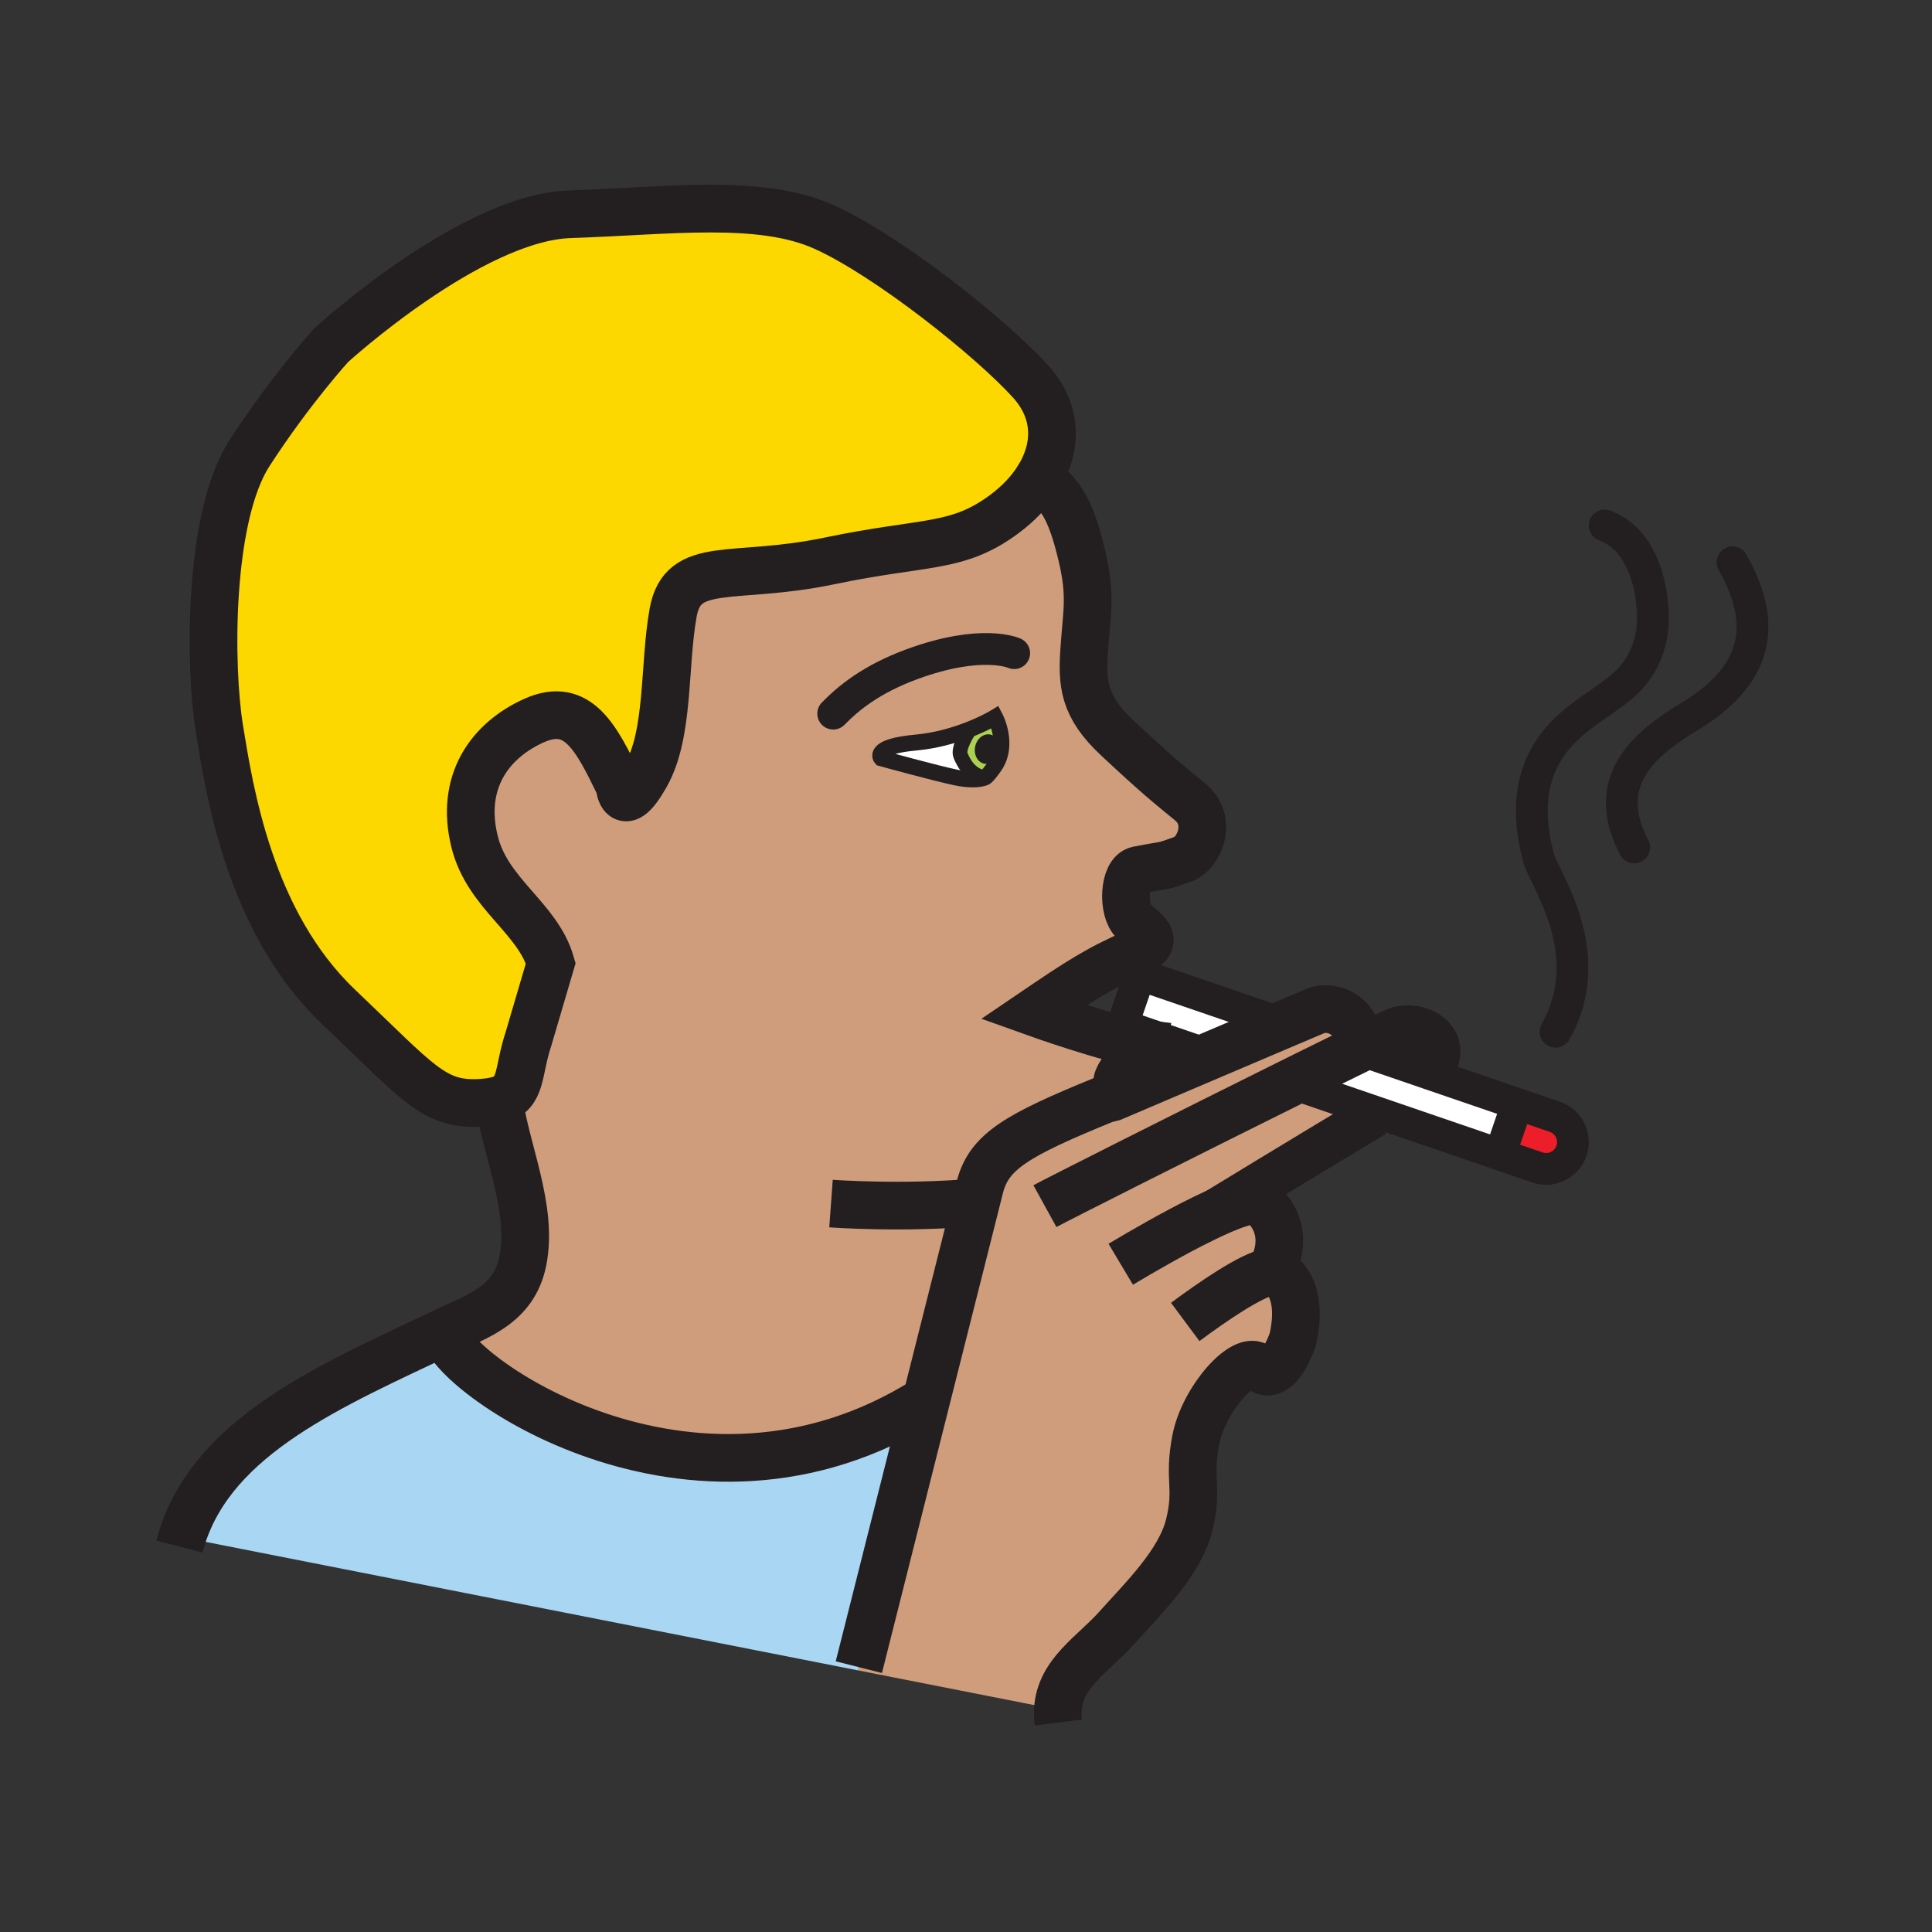 <?xml version="1.0"?><svg xmlns="http://www.w3.org/2000/svg" width="850.89" height="850.89" viewBox="0 0 850.89 850.89" overflow="visible"><rect x="0" y="0" width="850.89" height="850.89" fill="#333333" stroke="none"/><path d="M195.94 586.47c0 16.44 108.11 95.63 212.02 29.96l-29.71 117.82-.28 1.43-297.75-58.65c14.3-45.18 66.13-67.03 115.72-90.56z" fill="#a9d7f3"></path><path d="M684.77 491.86c6.171 2.109 9.45 8.81 7.33 14.97-1.67 4.9-6.239 7.97-11.13 7.97-1.27 0-2.56-.2-3.83-.64l-16.529-5.66.47-1.38 6.9-20.14.27-.78 16.519 5.66z" fill="#ed1e29"></path><path d="M615.61 453.96c8.54-2.94 22.88 3.75 14.64 16.29l-.9 2.63-31.25-10.71c9.55-4.64 16.03-7.7 17.51-8.21z" fill="#cf9d7c" class="aac-skin-fill"></path><path d="M568.25 476.87c11.12-5.51 21.27-10.521 29.32-14.43.18-.091.359-.181.529-.271l31.25 10.71 38.9 13.32-.27.78-6.9 20.14-.47 1.38-54.801-18.77-37.558-12.859zM563.03 452.18c-8.98 3.811-19.94 8.471-30.601 13.021l-.3-.71-27.03-9.25-10.76-3.681 7.641-22.31 60.81 20.83.24 2.1z" fill="#fff"></path><path d="M378.25 734.25l29.71-117.82c9.35-37.06 18.19-72.16 21.9-86.899.8-3.16 1.35-5.38 1.63-6.49 3.97-15.89 16.24-23.021 54.99-38.84 0 0 1.38-.41 3.579-.94 0 0 1.271-.54 3.511-1.5 6.779-2.89 22.47-9.58 38.859-16.56 10.66-4.55 21.62-9.21 30.601-13.021 6.97-2.96 12.75-5.41 16.279-6.899 7.65-3.221 20.75 2.6 18.341 16.739-.021.141-.051.28-.08.421-8.051 3.909-18.2 8.92-29.32 14.43l37.56 12.86-.449 1.31c-34.37 20.65-66.4 40.16-75.57 45.76 11.97-5.85 22.28-9.7 25.19-7.399 12.3 9.77 8.939 24.619 4.05 30.75v.01c1.92-.391 3.42-.28 4.35.47 8.04 6.351 8.59 17.96 5.95 29.38 0 0-6.63 20.431-15.14 12.07-6.03-5.95-24.04 13.96-27.53 32-3.47 18.06 1.21 20.67-2.88 37.479-4.101 16.771-20.67 32.79-31.851 45.301-10.4 11.638-25.1 19.908-26.03 36.138l-87.93-17.32.28-1.43z" fill="#cf9d7c" class="aac-skin-fill"></path><path d="M440.19 331.03c-.74 3.56-3.73 5.94-6.71 5.33-2.94-.62-4.74-3.99-4.011-7.54.73-3.55 3.721-5.94 6.67-5.33 2.981.62 4.791 4.01 4.051 7.54z" fill="#231f20"></path><path d="M429.47 328.82c-.729 3.55 1.07 6.92 4.011 7.54 2.979.61 5.97-1.77 6.71-5.33.739-3.53-1.07-6.92-4.051-7.54-2.95-.61-5.94 1.78-6.67 5.33zm2.54 13.37c-5.46-1.96-7.52-6.17-8.94-9.39-1.42-3.21 3.34-10.57 4.02-11.59 6.93-2.74 11.21-5.36 11.21-5.36s6.4 12.08-.31 21.71c-3.57 5.13-4.38 4.96-4.38 4.96s-.511.24-1.591.44l-.009-.77z" fill="#abd150"></path><path d="M427.09 321.21c-.68 1.02-5.44 8.38-4.02 11.59 1.42 3.22 3.48 7.43 8.94 9.39l.01.77c-1.85.36-5.38.63-10.939-.52-8.84-1.82-33.01-8.49-33.01-8.49s-4.39-5.11 15.25-6.91c9.269-.84 17.579-3.38 23.769-5.83z" fill="#fff"></path><path d="M388.07 333.95s24.17 6.67 33.01 8.49c5.56 1.15 9.09.88 10.939.52 1.08-.2 1.591-.44 1.591-.44s.81.17 4.38-4.96c6.71-9.63.31-21.71.31-21.71s-4.28 2.62-11.21 5.36c-6.19 2.45-14.5 4.99-23.77 5.83-19.64 1.8-15.25 6.91-15.25 6.91zm-152.78-16.63c19.39-8.66 27.44 7.86 37.59 28.8 0 0 .93 14.08 11.49-4.52 10.55-18.59 7.85-48.03 12.08-71.71 4.22-23.71 26.39-13.99 68.91-22.86 42.53-8.88 56.12-5.15 77.01-20.65 6.09-4.53 11.08-9.76 14.649-15.38l1.431.26c7.979 6.13 12.93 11.61 18.17 34.11 4.02 17.37 2.01 24.11.92 40.44-1.03 15.07-.521 25.17 14.6 39.27 17.82 16.62 21.92 19.82 32.07 28.14 10.13 8.32 3.82 22.69-3.1 25.15-10.65 3.76-4.82 1.89-20.011 4.84-6.29 1.22-6.93 17.9-1.649 22.67 5.24 4.74 12.149 8.73.89 13.56-16.31 7.01-25.35 12.9-45.12 26.33 0 0 34.7 12.44 48.34 13.971-.76 4.34-13.579 13.319-11.31 18.51l1.32 3.51c-2.24.96-3.511 1.5-3.511 1.5-2.199.53-3.579.94-3.579.94-38.75 15.819-51.021 22.95-54.99 38.84-.28 1.11-.83 3.33-1.63 6.49-3.71 14.739-12.55 49.84-21.9 86.899-103.91 65.67-212.02-13.52-212.02-29.96 14.46-6.859 30.35-11.739 34.29-30.96 4.78-23.25-7.75-49.38-10.45-71.09 10.34-3.18 8.05-11.92 12.97-26.87l9.81-33.33c-5.73-19.97-27.69-30.42-33.46-53.19-6.77-26.76 6.79-45.05 26.19-53.71z" fill="#cf9d7c" class="aac-skin-fill"></path><path d="M211.18 485.72c-20.28.99-26.82-8.77-62-42.2-39.37-37.42-48.13-95.53-52.55-122.53-4.42-27.01-5.02-93.19 13.23-121.38 18.26-28.19 36.03-47.6 36.03-47.6s61.48-56.23 105.16-57.65c43.68-1.43 83.82-7.06 111.99 5.65 28.18 12.71 73.62 48.97 90.83 67.98 12.2 13.46 11.83 29.36 3.149 43.01-3.569 5.62-8.56 10.85-14.649 15.38-20.89 15.5-34.48 11.77-77.01 20.65-42.52 8.87-64.69-.85-68.91 22.86-4.23 23.68-1.53 53.12-12.08 71.71-10.56 18.6-11.49 4.52-11.49 4.52-10.15-20.94-18.2-37.46-37.59-28.8-19.4 8.66-32.96 26.95-26.19 53.71 5.77 22.77 27.73 33.22 33.46 53.19l-9.81 33.33c-4.92 14.95-2.63 23.69-12.97 26.87-2.22.69-5.02 1.12-8.6 1.3z" fill="#fdd700" class="aac-hair-fill"></path><g fill="none" stroke="#231f20"><path d="M432.02 342.96c1.08-.2 1.591-.44 1.591-.44s.81.17 4.38-4.96c6.71-9.63.31-21.71.31-21.71s-4.28 2.62-11.21 5.36c-6.19 2.45-14.5 4.99-23.77 5.83-19.64 1.8-15.25 6.91-15.25 6.91s24.17 6.67 33.01 8.49c5.559 1.15 9.089.88 10.939.52z" stroke-width="7"></path><path d="M446.67 287.67s-14.13-6.51-45.11 4.89c-18.03 6.65-28.08 15.05-34.6 21.74" stroke-width="14" stroke-linecap="round" stroke-linejoin="round"></path><path d="M427.17 321.09s-.03.04-.08.12c-.68 1.02-5.44 8.38-4.02 11.59 1.42 3.22 3.48 7.43 8.94 9.39" stroke-width="6.495"></path><path d="M457.02 211c-3.569 5.62-8.56 10.85-14.649 15.38-20.89 15.5-34.48 11.77-77.01 20.65-42.52 8.87-64.69-.85-68.91 22.86-4.23 23.68-1.53 53.12-12.08 71.71-10.56 18.6-11.49 4.52-11.49 4.52-10.15-20.94-18.2-37.46-37.59-28.8-19.4 8.66-32.96 26.95-26.19 53.71 5.77 22.77 27.73 33.22 33.46 53.19l-9.81 33.33c-4.92 14.95-2.63 23.69-12.97 26.87-2.22.69-5.02 1.12-8.6 1.3-20.28.99-26.82-8.77-62-42.2-39.371-37.42-48.131-95.53-52.551-122.53-4.42-27.01-5.02-93.19 13.23-121.38 18.26-28.19 36.03-47.6 36.03-47.6s61.48-56.23 105.16-57.65c43.68-1.43 83.82-7.06 111.99 5.65 28.18 12.71 73.62 48.97 90.83 67.98 12.2 13.46 11.83 29.36 3.15 43.01z" stroke-width="21"></path><path d="M219.31 478.58c.06 1.9.23 3.85.47 5.84 2.7 21.71 15.23 47.84 10.45 71.09-3.94 19.221-19.83 24.101-34.29 30.96C146.35 610 94.52 631.85 80.22 677.03c-.43 1.35-.82 2.72-1.18 4.109M492.25 478.25c-2.27-5.19 10.55-14.17 11.31-18.51-13.64-1.53-48.34-13.971-48.34-13.971 19.771-13.43 28.811-19.319 45.12-26.33 11.26-4.83 4.351-8.82-.89-13.56-5.28-4.77-4.641-21.45 1.649-22.67 15.19-2.95 9.36-1.08 20.011-4.84 6.92-2.46 13.229-16.83 3.1-25.15-10.15-8.32-14.25-11.52-32.07-28.14-15.12-14.1-15.63-24.2-14.6-39.27 1.09-16.33 3.1-23.07-.92-40.44-5.24-22.5-10.19-27.98-18.17-34.11M365.99 530.08s31.72 2.33 63.87-.55c.659-.05 1.33-.12 2-.181" stroke-width="21"></path><path d="M529.78 536.81c-1.69 1.021-2.601 1.58-2.601 1.58M605.36 491.04c-34.37 20.65-66.4 40.16-75.57 45.76" stroke-width="19.484"></path><path d="M460.2 531.21c5.1-2.81 64.16-32.58 108.05-54.34 11.12-5.51 21.27-10.521 29.32-14.43.18-.091.359-.181.529-.271 9.551-4.64 16.03-7.7 17.511-8.21 8.54-2.94 22.88 3.75 14.64 16.29" stroke-width="21"></path><path d="M378.25 734.25l29.71-117.82c9.35-37.06 18.19-72.16 21.9-86.899.8-3.16 1.35-5.38 1.63-6.49 3.97-15.89 16.24-23.021 54.99-38.84 0 0 1.38-.41 3.579-.94 0 0 1.271-.54 3.511-1.5 6.779-2.89 22.47-9.58 38.859-16.56 10.66-4.55 21.62-9.21 30.601-13.021 6.97-2.96 12.75-5.41 16.279-6.899 7.65-3.221 20.75 2.6 18.341 16.739-.021.141-.051.28-.08.421-.051.27-.11.55-.17.829" stroke-width="21"></path><path d="M493.59 556.8c9.59-5.72 23.78-13.93 36.19-19.99 0 0 0-.01.01-.01 11.97-5.85 22.28-9.7 25.19-7.399 12.3 9.77 8.939 24.619 4.05 30.75M522 582.21c12.37-9.18 28.68-20.36 37.03-22.05 1.92-.391 3.42-.28 4.35.47 8.04 6.351 8.59 17.96 5.95 29.38 0 0-6.63 20.431-15.14 12.07-6.03-5.95-24.04 13.96-27.53 32-3.47 18.06 1.21 20.67-2.88 37.479-4.101 16.771-20.67 32.79-31.851 45.301C481.53 728.5 466.83 736.77 465.9 753c-.101 1.78-.03 3.66.22 5.64" stroke-width="21"></path><path stroke-width="14" d="M532.13 464.49l-27.03-9.25-10.76-3.68 7.64-22.31 60.81 20.83M595.9 461.42l1.75.6.449.15 31.25 10.71 38.9 13.32 16.52 5.66c6.171 2.109 9.45 8.81 7.33 14.97-1.67 4.9-6.239 7.97-11.13 7.97-1.27 0-2.56-.2-3.83-.64l-16.529-5.66-54.801-18.77-37.56-12.86-1.23-.42M667.98 486.98l-6.9 20.14"></path><path d="M685.1 454.4c19.49-34.641-5.1-67.36-7.569-76.851-6.5-24.9-1.73-42.73 11.91-56.11 15.27-14.98 32.84-17.44 37.85-41.32 2.2-10.52.03-41.13-20.54-48.7" stroke-width="14" stroke-linecap="round" stroke-linejoin="round"></path><path d="M763.04 247.65c12.51 22.15 14.41 44.38-12.72 63.87-12.061 8.67-50.061 24.89-30.57 61.7" stroke-width="14" stroke-linecap="round" stroke-linejoin="round"></path><path d="M195.94 586.47c0 16.44 108.11 95.63 212.02 29.96.1-.06.19-.12.29-.18" stroke-width="21"></path></g><path fill="none" d="M.25.25h850.394v850.394H.25z"></path></svg>